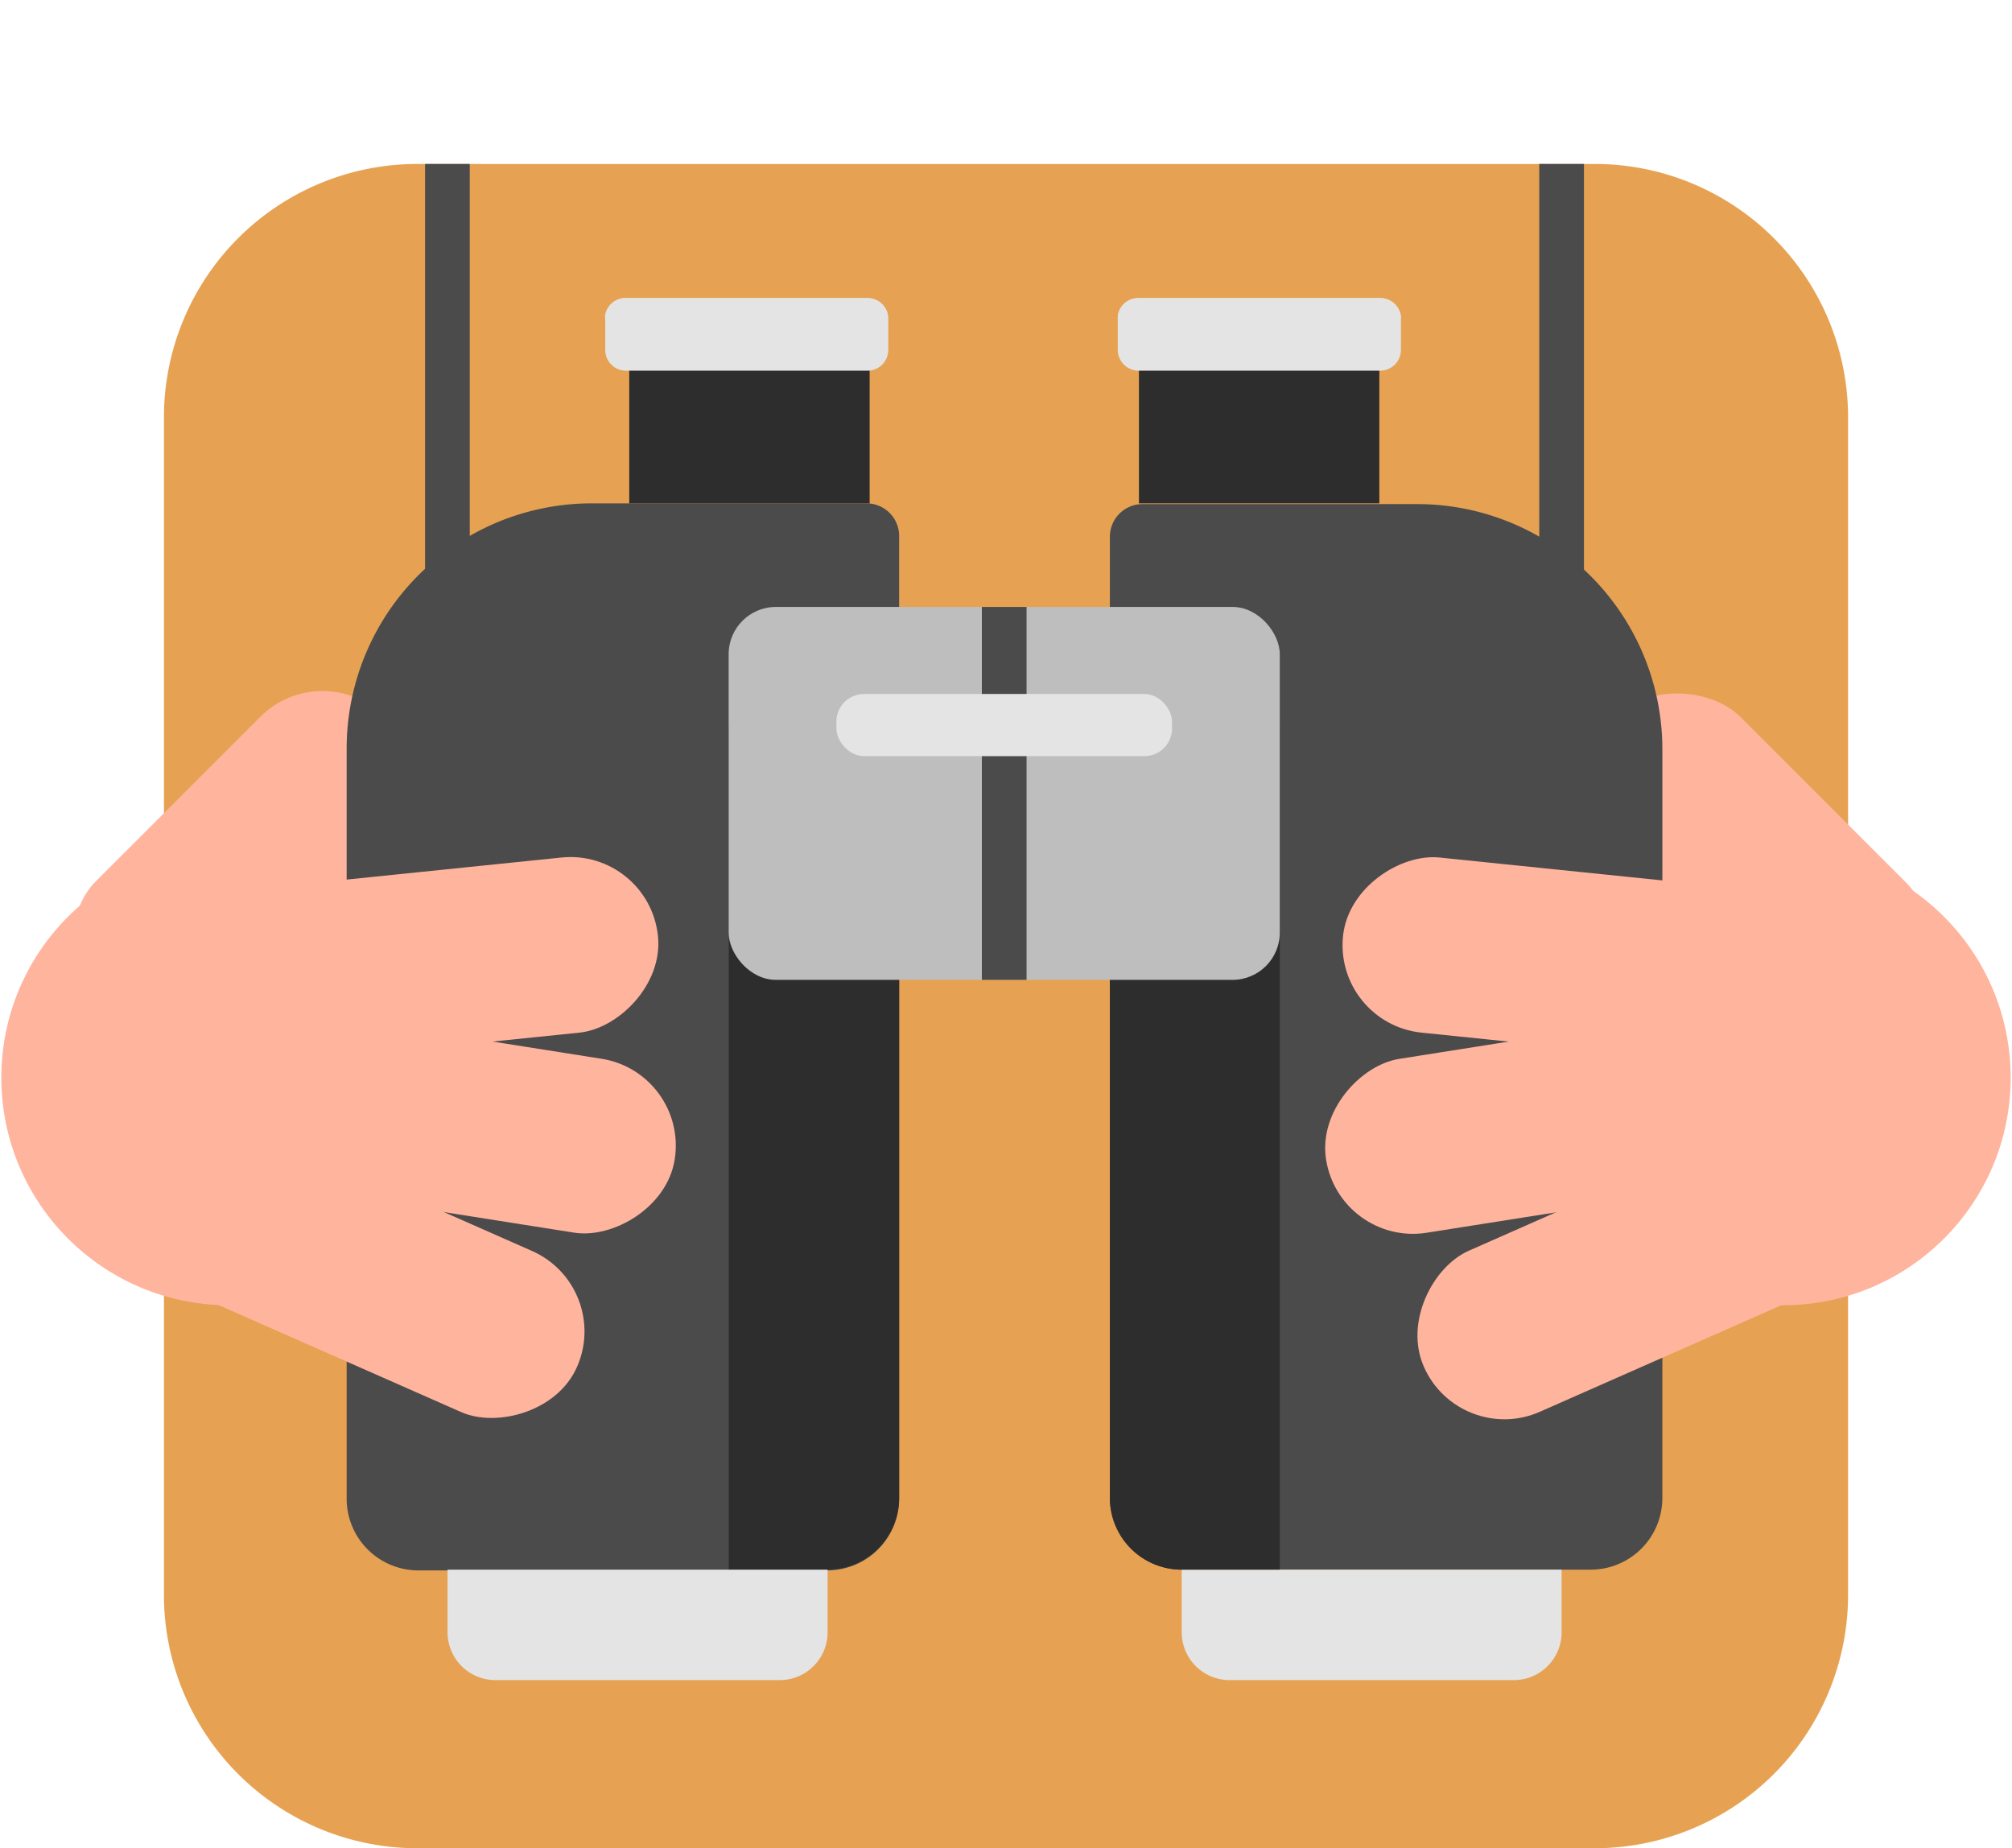 <svg id="Cover" xmlns="http://www.w3.org/2000/svg" viewBox="0 0 135 124"><defs><style>.cls-2{fill:#ffb49e}.cls-3{fill:#4b4b4b}.cls-4{fill:#e4e4e4}.cls-5{fill:#2d2d2d}</style></defs><path d="M124 27.79v79.3A17 17 0 0 1 107 124H28a17 17 0 0 1-17-17V28a17 17 0 0 1 17-17h79a17 17 0 0 1 17 16.79z" fill="#e6a252"/><rect class="cls-2" x="10.21" y="44.07" width="11.81" height="27.45" rx="5.9" ry="5.9" transform="rotate(-135 16.114 57.797)"/><rect class="cls-2" x="112.23" y="44.07" width="11.81" height="27.45" rx="5.9" ry="5.9" transform="rotate(-45 118.143 57.804)"/><path class="cls-3" d="M111.54 50.22v50.27a4.81 4.81 0 0 1-4.81 4.82H79.29a4.82 4.82 0 0 1-4.82-4.82V36a2.19 2.19 0 0 1 2.18-2.18h18.44a16.45 16.45 0 0 1 16.45 16.4z"/><path class="cls-4" d="M79.29 105.31h25.49v4.2a3.21 3.21 0 0 1-3.21 3.21H82.5a3.21 3.21 0 0 1-3.21-3.21v-4.2z"/><path class="cls-3" d="M60.33 36v64.54a4.82 4.82 0 0 1-4.82 4.82H28.07a4.81 4.81 0 0 1-4.81-4.82V50.22a16.45 16.45 0 0 1 16.45-16.45h18.44A2.19 2.19 0 0 1 60.33 36z"/><path class="cls-5" d="M48.9 48.65h11.43v51.84a4.82 4.82 0 0 1-4.82 4.82H48.9zM85.87 48.65v56.66h-6.58a4.82 4.82 0 0 1-4.82-4.82V48.65z"/><path class="cls-4" d="M33.23 105.31h19.06a3.21 3.21 0 0 1 3.21 3.21v4.2H30v-4.2a3.21 3.21 0 0 1 3.21-3.21z" transform="rotate(-180 42.765 109.015)"/><rect x="48.89" y="40.72" width="36.98" height="25.02" rx="3.17" ry="3.17" fill="#bebebe"/><path class="cls-3" d="M65.88 40.72h3v25.02h-3z"/><rect class="cls-4" x="56.12" y="46.56" width="22.52" height="4.17" rx="1.85" ry="1.85"/><path class="cls-5" d="M76.42 23.07h16.13v10.7H76.42zM42.22 23.07h16.13v10.7H42.22z"/><path class="cls-4" d="M59.6 21.41v2.07a1.39 1.39 0 0 1-1.4 1.39H42a1.39 1.39 0 0 1-1.39-1.39v-2.07a.32.32 0 0 1 0-.14A1.37 1.37 0 0 1 42 20h16.2a1.38 1.38 0 0 1 1.39 1.26.61.61 0 0 1 .01.15zM94 21.41v2.07a1.4 1.4 0 0 1-1.4 1.39H76.36A1.4 1.4 0 0 1 75 23.48v-2.07a.32.32 0 0 1 0-.14A1.37 1.37 0 0 1 76.36 20h16.25A1.39 1.39 0 0 1 94 21.27a.61.61 0 0 1 0 .14z"/><path class="cls-3" d="M103.28 11h3v27.77h-3zM28.52 11h3v27.77h-3z"/><path class="cls-4" d="M59.59 21.27h-19A1.37 1.37 0 0 1 42 20h16.2a1.38 1.38 0 0 1 1.39 1.27zM94 21.27H75A1.37 1.37 0 0 1 76.36 20h16.25A1.39 1.39 0 0 1 94 21.27z"/><path class="cls-2" d="M130.15 63.72v15.82a7 7 0 0 1-6 7l-3.35.46-8.6 1.31a5.07 5.07 0 0 1-5.8-4.22l-.54-3.4L103.69 67a5.07 5.07 0 0 1 4.22-5.8l16.41-2.5a5.06 5.06 0 0 1 5.83 5.02z"/><rect class="cls-2" x="96.63" y="61.92" width="11.81" height="27.45" rx="5.9" ry="5.9" transform="rotate(-98.97 102.538 75.65)"/><rect class="cls-2" x="105.65" y="67.16" width="11.81" height="34.98" rx="5.9" ry="5.9" transform="rotate(-113.81 111.543 84.648)"/><rect class="cls-2" x="101.6" y="47.09" width="11.81" height="34.98" rx="5.9" ry="5.9" transform="rotate(95.86 107.504 64.588)"/><rect class="cls-2" x="25.81" y="61.92" width="11.81" height="27.45" rx="5.9" ry="5.9" transform="rotate(-81.03 31.716 75.646)"/><rect class="cls-2" x="16.8" y="67.16" width="11.81" height="34.98" rx="5.9" ry="5.9" transform="rotate(-66.19 22.71 84.646)"/><rect class="cls-2" x="20.85" y="47.09" width="11.81" height="34.98" rx="5.9" ry="5.9" transform="rotate(84.14 26.747 64.581)"/><circle class="cls-2" cx="15.36" cy="72.3" r="15.27"/><circle class="cls-2" cx="119.64" cy="72.3" r="15.27"/></svg>